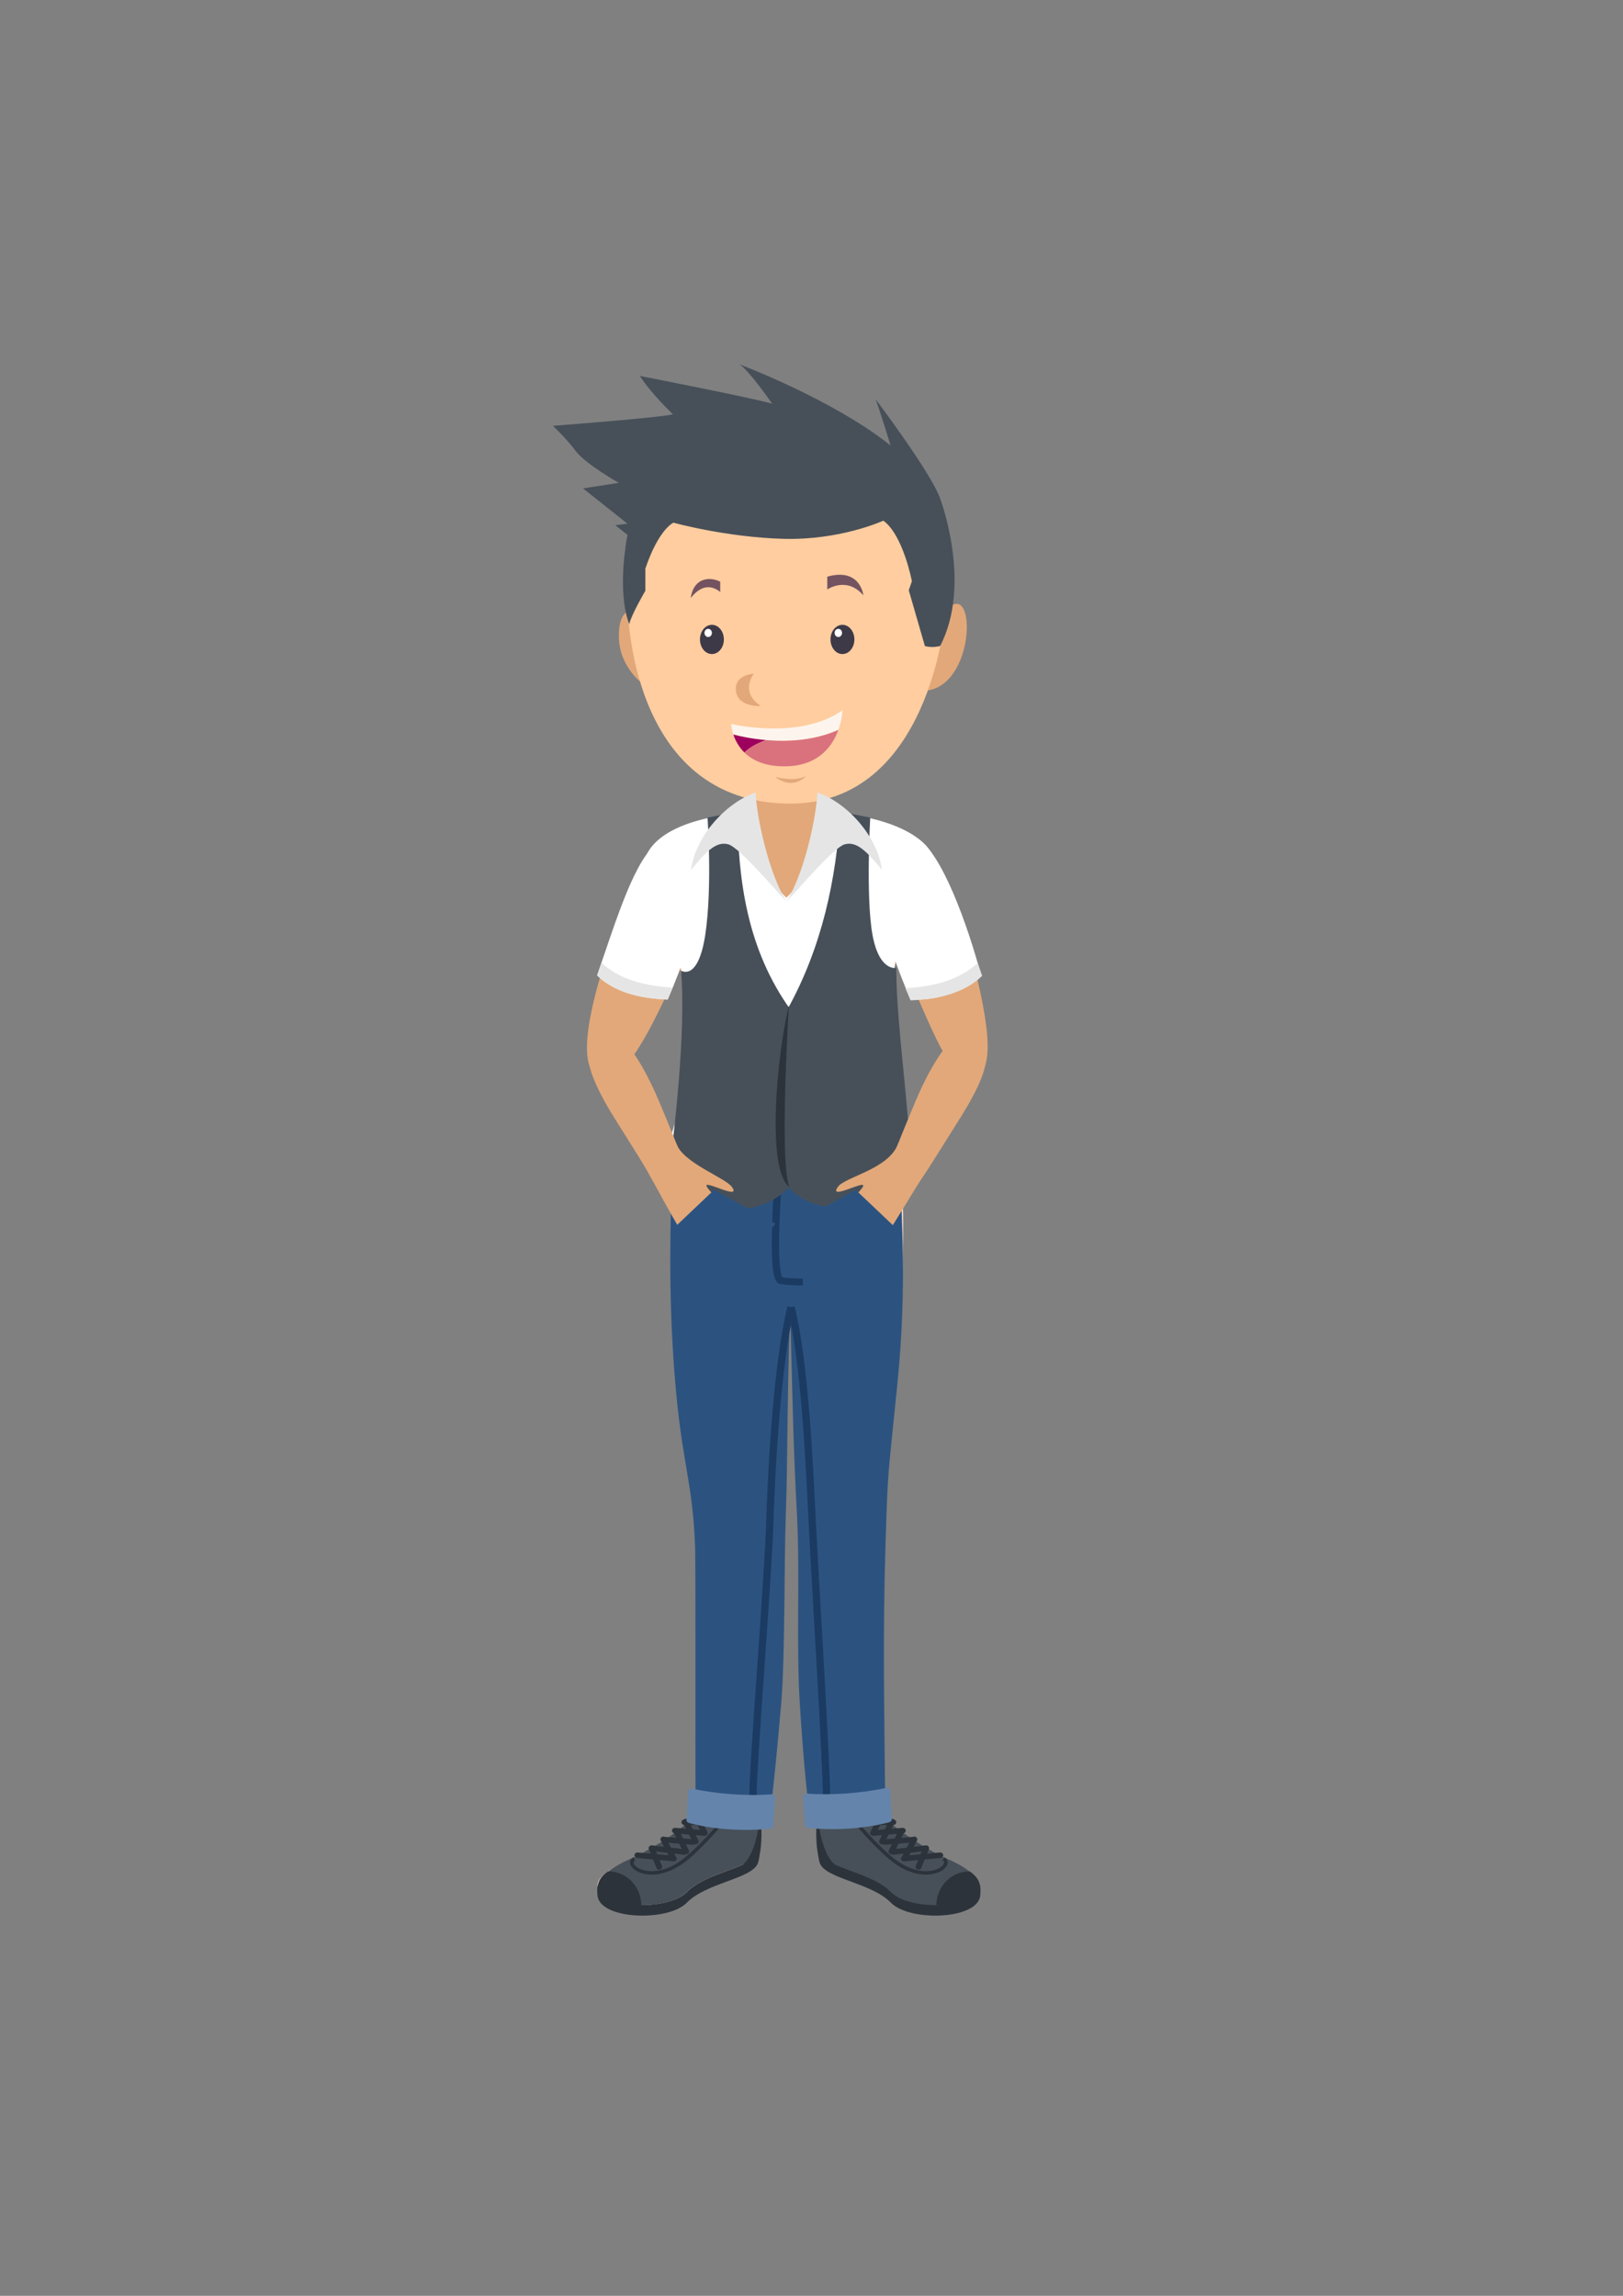 <?xml version="1.0" encoding="UTF-8" standalone="no"?>
<!-- Created with Inkscape (http://www.inkscape.org/) -->

<svg
   xmlns:dc="http://purl.org/dc/elements/1.1/"
   xmlns:cc="http://creativecommons.org/ns#"
   xmlns:rdf="http://www.w3.org/1999/02/22-rdf-syntax-ns#"
   xmlns:svg="http://www.w3.org/2000/svg"
   xmlns="http://www.w3.org/2000/svg"
   xmlns:sodipodi="http://sodipodi.sourceforge.net/DTD/sodipodi-0.dtd"
   xmlns:inkscape="http://www.inkscape.org/namespaces/inkscape"
   width="210mm"
   height="297mm"
   viewBox="0 0 210 297"
   version="1.1"
   id="svg14623"
   inkscape:version="0.92.2 (5c3e80d, 2017-08-06)"
   sodipodi:docname="guide.svg">
  <rect x="0" y="0" width="210" height="297" fill="#808080" stroke="none"/>
  <defs
     id="defs14617" />
  <sodipodi:namedview
     id="base"
     pagecolor="#ffffff"
     bordercolor="#666666"
     borderopacity="1.0"
     inkscape:pageopacity="0.0"
     inkscape:pageshadow="2"
     inkscape:zoom="0.35"
     inkscape:cx="11.428571"
     inkscape:cy="560"
     inkscape:document-units="mm"
     inkscape:current-layer="layer1"
     showgrid="false"
     inkscape:window-width="1440"
     inkscape:window-height="837"
     inkscape:window-x="-8"
     inkscape:window-y="-8"
     inkscape:window-maximized="1" />
  <g
     inkscape:label="Layer 1"
     inkscape:groupmode="layer"
     id="layer1">
    <g
       transform="matrix(0.395,0,0,-0.375,-62.791,297.831)"
       id="g14455">
      <g
         transform="matrix(1.002,0,0,0.869,406.683,519.391)"
         id="g4985">
        <path
           inkscape:connector-curvature="0"
           id="path4987"
           style="fill:#e2a879;fill-opacity:1;fill-rule:nonzero;stroke:none"
           d="m 0,0 v -8.859 c 0,0 9.461,-6.008 19.972,0 V 0 H 3.754 Z" />
      </g>
      <g
         transform="matrix(0.85,0,0,0.869,466.925,571.365)"
         id="g4989">
        <path
           inkscape:connector-curvature="0"
           id="path4991"
           style="fill:#e2a879;fill-opacity:1;fill-rule:nonzero;stroke:none"
           d="m 0,0 c 0,0 -1.275,15.912 6.133,16.712 7.408,0.802 5.545,-31.724 -10.942,-34.381 z" />
      </g>
      <g
         transform="matrix(0.85,0,0,0.869,364.631,583.278)"
         id="g4993">
        <path
           inkscape:connector-curvature="0"
           id="path4995"
           style="fill:#e2a879;fill-opacity:1;fill-rule:nonzero;stroke:none"
           d="m 0,0 c 0,0 -4,-1.201 -3.399,-11.413 0.6,-10.211 8.083,-16.396 8.083,-16.396 v 8.387 c 0,0 -0.676,10.813 -0.876,11.613 C 3.608,-7.008 0,0 0,0" />
      </g>
      <g
         transform="matrix(0.85,0,0,0.869,364.55,585.888)"
         id="g4997">
        <path
           inkscape:connector-curvature="0"
           id="path4999"
           style="fill:#ffcd9f;fill-opacity:1;fill-rule:nonzero;stroke:none"
           d="m 0,0 c 0,0 -0.149,-79.287 62.769,-79.287 53.459,0 59.465,73.881 59.465,73.881 0,0 -8.109,38.743 -8.109,40.545 0,1.802 -15.317,9.911 -17.12,10.511 -1.8,0.601 -45.949,-0.3 -48.051,0 -2.103,0.301 -24.928,-4.204 -28.532,-4.204 -3.604,0 -9.61,-1.802 -10.211,-3.003 C 9.61,37.241 0,0 0,0" />
      </g>
      <g
         style="fill:#475059;fill-opacity:1"
         transform="matrix(0.85,0,0,0.869,466.925,571.365)"
         id="g5001">
        <path
           inkscape:connector-curvature="0"
           id="path5003"
           style="fill:#475059;fill-opacity:1;fill-rule:nonzero;stroke:none"
           d="m 0,0 c 0,0 -3.078,-0.896 -5.881,0 l -6.207,22.119 1.203,3.603 c 0,0 -3.402,18.421 -11.011,24.027 0,0 -16.42,-7.809 -38.443,-7.208 -22.025,0.601 -42.448,6.407 -42.448,6.407 0,0 -5.605,-2.403 -10.811,-18.22 v -8.81 c 0,0 -5.393,-9.409 -6.2,-13.214 0,0 -4.986,10.836 -0.707,35.439 l -4.705,3.804 4.705,0.6 -17.12,14.027 13.754,2.191 c 0,0 -12.953,7.609 -16.557,12.614 -3.604,5.005 -8.809,10.011 -8.809,10.011 0,0 42.848,3.404 46.251,4.605 0,0 -8.26,8.008 -12.74,15.217 0,0 43.774,-8.81 50.982,-11.012 0,0 -9.01,13.414 -12.614,15.617 0,0 35.84,-13.816 58.264,-32.235 0,0 -4.207,14.215 -5.808,18.42 0,0 21.173,-28.833 24.902,-39.444 0,0 12.49,-33.826 0,-58.558" />
      </g>
      <g
         transform="matrix(0.85,0,0,0.869,396.081,573.627)"
         id="g5005">
        <path
           inkscape:connector-curvature="0"
           id="path5007"
           style="fill:#3e3947;fill-opacity:1;fill-rule:nonzero;stroke:none"
           d="m 0,0 c 0,-3.207 -2.062,-5.807 -4.605,-5.807 -2.543,0 -4.605,2.6 -4.605,5.807 0,3.207 2.062,5.806 4.605,5.806 C -2.062,5.806 0,3.207 0,0" />
      </g>
      <g
         transform="matrix(0.85,0,0,0.869,438.838,573.627)"
         id="g5009">
        <path
           inkscape:connector-curvature="0"
           id="path5011"
           style="fill:#3e3947;fill-opacity:1;fill-rule:nonzero;stroke:none"
           d="m 0,0 c 0,-3.207 -2.063,-5.807 -4.605,-5.807 -2.543,0 -4.604,2.6 -4.604,5.807 0,3.207 2.061,5.806 4.604,5.806 C -2.063,5.806 0,3.207 0,0" />
      </g>
      <g
         transform="matrix(0.85,0,0,0.869,394.89,589.99)"
         id="g5013">
        <path
           inkscape:connector-curvature="0"
           id="path5015"
           style="fill:#735360;fill-opacity:1;fill-rule:nonzero;stroke:none"
           d="m 0,0 c 0,0 -2.485,2.403 -5.681,1.802 -3.194,-0.6 -5.68,-4.204 -5.68,-4.204 0,0 0.473,6.907 6.391,7.508 0,0 2.13,0.4 4.97,-1.002 z" />
      </g>
      <g
         transform="matrix(0.85,0,0,0.869,429.951,595.283)"
         id="g5017">
        <path
           inkscape:connector-curvature="0"
           id="path5019"
           style="fill:#735360;fill-opacity:1;fill-rule:nonzero;stroke:none"
           d="m 0,0 v -5.105 c 0,0 7.408,5.405 13.916,-2.303 0,0 -1.102,11.112 -13.916,7.408" />
      </g>
      <g
         transform="matrix(0.85,0,0,0.869,405.891,561.79)"
         id="g5021">
        <path
           inkscape:connector-curvature="0"
           id="path5023"
           style="fill:#e2a879;fill-opacity:1;fill-rule:nonzero;stroke:none"
           d="m 0,0 c 0,0 -5.617,-7.107 2.693,-12.813 0,0 -8.532,-0.563 -9.516,5.605 C -7.925,-0.3 0,0 0,0" />
      </g>
      <g
         transform="matrix(0.85,0,0,0.869,398.483,544.478)"
         id="g5025">
        <path
           inkscape:connector-curvature="0"
           id="path5027"
           style="fill:#fdf5ed;fill-opacity:1;fill-rule:nonzero;stroke:none"
           d="m 0,0 c 0,0 0.066,-1.796 0.838,-4.211 6.239,-1.679 24.449,-5.484 40.47,1.849 1.488,4.242 1.588,7.768 1.588,7.768 C 26.126,-6.607 0,0 0,0" />
      </g>
      <g
         transform="matrix(0.85,0,0,0.869,399.196,540.818)"
         id="g5029">
        <path
           inkscape:connector-curvature="0"
           id="path5031"
           style="fill:#9e005d;fill-opacity:1;fill-rule:nonzero;stroke:none"
           d="m 0,0 c 0.692,-2.165 1.966,-4.824 4.263,-7.145 2.073,2.14 5.063,3.74 8.299,4.937 C 7.034,-1.713 2.531,-0.682 0,0" />
      </g>
      <g
         transform="matrix(0.85,0,0,0.869,416.704,529.862)"
         id="g5033">
        <path
           inkscape:connector-curvature="0"
           id="path5035"
           style="fill:#da727e;fill-opacity:1;fill-rule:nonzero;stroke:none"
           d="M 0,0 C 12.433,0.359 17.663,8.191 19.86,14.457 10.341,10.099 0.048,9.674 -8.048,10.399 -11.283,9.203 -14.273,7.603 -16.346,5.462 -13.213,2.297 -8.167,-0.235 0,0" />
      </g>
      <g
         transform="matrix(0.85,0,0,0.869,412.941,526.208)"
         id="g5037">
        <path
           inkscape:connector-curvature="0"
           id="path5039"
           style="fill:#e2a879;fill-opacity:1;fill-rule:nonzero;stroke:none"
           d="M 0,0 C 0,0 7.31,-2.202 11.915,0.401 11.915,0.401 7.009,-5.607 0,0" />
      </g>
      <g
         transform="matrix(0.85,0,0,0.869,392.168,575.873)"
         id="g5361">
        <path
           inkscape:connector-curvature="0"
           id="path5363"
           style="fill:#ffffff;fill-opacity:1;fill-rule:nonzero;stroke:none"
           d="m 0,0 c 0,-0.897 -0.644,-1.625 -1.437,-1.625 -0.794,0 -1.438,0.728 -1.438,1.625 0,0.897 0.644,1.625 1.438,1.625 C -0.644,1.625 0,0.897 0,0" />
      </g>
      <g
         transform="matrix(0.85,0,0,0.869,434.798,575.873)"
         id="g5365">
        <path
           inkscape:connector-curvature="0"
           id="path5367"
           style="fill:#ffffff;fill-opacity:1;fill-rule:nonzero;stroke:none"
           d="m 0,0 c 0,-0.897 -0.644,-1.625 -1.437,-1.625 -0.794,0 -1.438,0.728 -1.438,1.625 0,0.897 0.644,1.625 1.438,1.625 C -0.644,1.625 0,0.897 0,0" />
      </g>
      <g
         transform="translate(390.153,267.453)"
         id="g7231">
        <path
           inkscape:connector-curvature="0"
           id="path7233"
           style="fill:#f6d6ce;fill-opacity:1;fill-rule:evenodd;stroke:none"
           d="m 0,0 c 2.137,-27.179 -0.751,-115.668 11.458,-102.095 9.156,10.18 11.847,64.153 13.409,78.534 C 29.86,22.417 -6.191,78.71 0,0" />
      </g>
      <g
         transform="translate(444.179,267.453)"
         id="g7235">
        <path
           inkscape:connector-curvature="0"
           id="path7237"
           style="fill:#f6d6ce;fill-opacity:1;fill-rule:evenodd;stroke:none"
           d="m 0,0 c -2.137,-27.179 0.75,-115.668 -11.458,-102.095 -9.156,10.179 -8.347,63.716 -9.908,78.096 C -26.359,21.979 6.191,78.71 0,0" />
      </g>
      <g
         transform="translate(407.467,161.411)"
         id="g7243">
        <path
           inkscape:connector-curvature="0"
           id="path7245"
           style="fill:#2d333b;fill-opacity:1;fill-rule:evenodd;stroke:none"
           d="m 0,0 c 0.38,-4.239 0.553,-7.984 -0.302,-10.091 -2.163,-5.326 -16.844,-6.585 -23.258,-13.518 -5.973,-6.456 -27.523,-5.904 -29.153,1.994 -0.171,0.825 -0.337,3.71 0.232,4.564 1.727,2.59 6.881,3.22 12.338,5.63 2.307,1.018 8.031,6.443 14.574,11.218 0.119,0.088 0.239,0.177 0.358,0.266 1.357,0.047 2.613,-0.217 3.779,-0.839 3.045,-1.624 2.436,-3.653 5.886,-4.262 3.451,-0.609 11.773,-0.406 13.6,4.262 C -1.277,-0.537 -0.63,-0.276 0,0" />
      </g>
      <g
         transform="translate(406.911,184.368)"
         id="g7247">
        <path
           inkscape:connector-curvature="0"
           id="path7249"
           style="fill:#f6d6ce;fill-opacity:1;fill-rule:evenodd;stroke:none"
           d="m 0,0 c -2.282,-7.768 2.417,-24.051 0.254,-29.377 -2.163,-5.325 -16.844,-6.585 -23.259,-13.518 -5.972,-6.456 -27.522,-5.904 -29.152,1.995 -0.686,3.328 5.313,6.99 12.57,10.193 2.307,1.018 9.098,5.615 15.64,10.39 6.297,4.596 11.48,13.947 11.285,17.78 C -13.206,8.121 2.681,9.127 0,0" />
      </g>
      <g
         transform="translate(406.538,175.833)"
         id="g7251">
        <path
           inkscape:connector-curvature="0"
           id="path7253"
           style="fill:#475059;fill-opacity:1;fill-rule:evenodd;stroke:none"
           d="m 0,0 c 1.922,-6.119 1.482,-18.736 0.628,-20.842 -2.163,-5.325 -16.845,-6.586 -23.259,-13.518 -5.972,-6.456 -26.972,-5.984 -28.602,1.915 -0.686,3.328 4.408,7.069 11.665,10.272 1.387,0.612 14.469,7.935 20.68,15.271 1.431,1.69 0.22,4.736 -0.6,6.2 -1.252,2.235 10.872,4.698 11.157,0.934 0.072,-0.953 0.721,-2.52 0.656,-3.916 C 0.49,-4.687 -0.505,-1.759 0,0" />
      </g>
      <g
         transform="translate(399.401,172.059)"
         id="g7255">
        <path
           inkscape:connector-curvature="0"
           id="path7257"
           style="fill:none;stroke:#2d333b;stroke-width:1.2;stroke-linecap:butt;stroke-linejoin:miter;stroke-miterlimit:22.926;stroke-dasharray:none;stroke-opacity:1"
           d="m 0,0 c -1.512,-4.537 -12.07,-16.419 -16.872,-20.066 -10.903,-8.279 -19.336,-1.063 -15.755,1.006" />
      </g>
      <g
         transform="translate(383.753,155.49)"
         id="g7259">
        <path
           inkscape:connector-curvature="0"
           id="path7261"
           style="fill:none;stroke:#2d333b;stroke-width:1.92;stroke-linecap:round;stroke-linejoin:round;stroke-miterlimit:22.926;stroke-dasharray:none;stroke-opacity:1"
           d="M 0,0 -3.224,6.916" />
      </g>
      <g
         transform="translate(386.861,158.92)"
         id="g7263">
        <path
           inkscape:connector-curvature="0"
           id="path7265"
           style="fill:none;stroke:#2d333b;stroke-width:1.92;stroke-linecap:round;stroke-linejoin:round;stroke-miterlimit:22.926;stroke-dasharray:none;stroke-opacity:1"
           d="M 0,0 -3.224,6.916" />
      </g>
      <g
         transform="translate(389.824,161.887)"
         id="g7267">
        <path
           inkscape:connector-curvature="0"
           id="path7269"
           style="fill:none;stroke:#2d333b;stroke-width:1.92;stroke-linecap:round;stroke-linejoin:round;stroke-miterlimit:22.926;stroke-dasharray:none;stroke-opacity:1"
           d="M 0,0 -3.149,6.309" />
      </g>
      <g
         transform="translate(376.394,159.602)"
         id="g7271">
        <path
           inkscape:connector-curvature="0"
           id="path7273"
           style="fill:none;stroke:#2d333b;stroke-width:1.92;stroke-linecap:round;stroke-linejoin:round;stroke-miterlimit:22.926;stroke-dasharray:none;stroke-opacity:1"
           d="M 0,0 9.52,-0.841" />
      </g>
      <g
         transform="translate(380.05,162.699)"
         id="g7275">
        <path
           inkscape:connector-curvature="0"
           id="path7277"
           style="fill:none;stroke:#2d333b;stroke-width:1.92;stroke-linecap:round;stroke-linejoin:round;stroke-miterlimit:22.926;stroke-dasharray:none;stroke-opacity:1"
           d="M 0,0 9.52,-0.84" />
      </g>
      <g
         transform="translate(383.15,165.582)"
         id="g7279">
        <path
           inkscape:connector-curvature="0"
           id="path7281"
           style="fill:none;stroke:#2d333b;stroke-width:1.92;stroke-linecap:round;stroke-linejoin:round;stroke-miterlimit:22.926;stroke-dasharray:none;stroke-opacity:1"
           d="M 0,0 9.677,0.024" />
      </g>
      <g
         transform="translate(379.372,153.477)"
         id="g7283">
        <path
           inkscape:connector-curvature="0"
           id="path7285"
           style="fill:none;stroke:#2d333b;stroke-width:1.92;stroke-linecap:round;stroke-linejoin:round;stroke-miterlimit:22.926;stroke-dasharray:none;stroke-opacity:1"
           d="M 0,0 -3.106,6.206" />
      </g>
      <g
         transform="translate(372.486,156.642)"
         id="g7287">
        <path
           inkscape:connector-curvature="0"
           id="path7289"
           style="fill:none;stroke:#2d333b;stroke-width:1.92;stroke-linecap:round;stroke-linejoin:round;stroke-miterlimit:22.926;stroke-dasharray:none;stroke-opacity:1"
           d="M 0,0 10.586,-1.314" />
      </g>
      <g
         transform="translate(367.771,154.205)"
         id="g7291">
        <path
           inkscape:connector-curvature="0"
           id="path7293"
           style="fill:none;stroke:#2d333b;stroke-width:1.92;stroke-linecap:round;stroke-linejoin:round;stroke-miterlimit:22.926;stroke-dasharray:none;stroke-opacity:1"
           d="M 0,0 11.922,-1.157" />
      </g>
      <g
         transform="translate(374.892,150.176)"
         id="g7295">
        <path
           inkscape:connector-curvature="0"
           id="path7297"
           style="fill:none;stroke:#2d333b;stroke-width:1.92;stroke-linecap:round;stroke-linejoin:round;stroke-miterlimit:22.926;stroke-dasharray:none;stroke-opacity:1"
           d="M 0,0 -2.477,6.441" />
      </g>
      <g
         transform="translate(369.068,137.047)"
         id="g7299">
        <path
           inkscape:connector-curvature="0"
           id="path7301"
           style="fill:#2d333b;fill-opacity:1;fill-rule:evenodd;stroke:none"
           d="m 0,0 c -7.619,-0.895 -14.871,0.401 -14.314,6.42 0.157,1.694 0.988,3.416 3.314,5.149 0.089,0.003 0.177,0.004 0.266,0.004 C -4.891,11.573 -0.139,6.418 0,0" />
      </g>
      <g
         transform="translate(407.933,167.773)"
         id="g7303">
        <path
           inkscape:connector-curvature="0"
           id="path7305"
           style="fill:#2d333b;fill-opacity:1;fill-rule:evenodd;stroke:none"
           d="m 0,0 c 0.986,-5.594 0.21,-12.859 -0.367,-14.283 -0.651,-1.604 -2.755,-3.014 -5.196,-2.47 C -1.617,-13.194 -0.308,-3.719 0,0" />
      </g>
      <g
         transform="translate(427.274,161.411)"
         id="g7307">
        <path
           inkscape:connector-curvature="0"
           id="path7309"
           style="fill:#2d333b;fill-opacity:1;fill-rule:evenodd;stroke:none"
           d="m 0,0 c -0.38,-4.239 -0.553,-7.984 0.302,-10.091 2.163,-5.326 16.844,-6.585 23.259,-13.518 5.972,-6.456 27.522,-5.904 29.152,1.994 0.171,0.825 0.337,3.71 -0.232,4.564 -1.727,2.59 -6.881,3.22 -12.338,5.63 -2.307,1.018 -8.031,6.443 -14.574,11.218 C 25.45,-0.115 25.33,-0.026 25.211,0.063 23.854,0.11 22.598,-0.154 21.432,-0.776 18.387,-2.4 18.996,-4.429 15.546,-5.038 12.095,-5.647 3.773,-5.444 1.946,-0.776 1.277,-0.537 0.63,-0.276 0,0" />
      </g>
      <g
         transform="translate(428.204,175.833)"
         id="g7311">
        <path
           inkscape:connector-curvature="0"
           id="path7313"
           style="fill:#475059;fill-opacity:1;fill-rule:evenodd;stroke:none"
           d="m 0,0 c -1.922,-6.119 -1.482,-18.736 -0.627,-20.842 2.162,-5.325 16.844,-6.586 23.258,-13.518 5.972,-6.456 26.972,-5.984 28.601,1.915 0.687,3.328 -4.407,7.069 -11.664,10.272 -1.454,0.642 -15.764,8.66 -21.533,16.337 -1.001,1.332 0.708,5.331 1.065,6.607 C 19.813,3.315 8.035,3.712 7.281,0.466 7.065,-0.462 6.762,-2.249 7.675,-3.684 -0.49,-4.687 0.504,-1.759 0,0" />
      </g>
      <g
         transform="translate(435.341,172.059)"
         id="g7315">
        <path
           inkscape:connector-curvature="0"
           id="path7317"
           style="fill:none;stroke:#2d333b;stroke-width:1.2;stroke-linecap:butt;stroke-linejoin:miter;stroke-miterlimit:22.926;stroke-dasharray:none;stroke-opacity:1"
           d="m 0,0 c 1.512,-4.537 12.07,-16.419 16.872,-20.066 10.904,-8.279 19.336,-1.063 15.755,1.006" />
      </g>
      <g
         transform="translate(450.988,155.49)"
         id="g7319">
        <path
           inkscape:connector-curvature="0"
           id="path7321"
           style="fill:none;stroke:#2d333b;stroke-width:1.92;stroke-linecap:round;stroke-linejoin:round;stroke-miterlimit:22.926;stroke-dasharray:none;stroke-opacity:1"
           d="M 0,0 3.224,6.916" />
      </g>
      <g
         transform="translate(447.881,158.92)"
         id="g7323">
        <path
           inkscape:connector-curvature="0"
           id="path7325"
           style="fill:none;stroke:#2d333b;stroke-width:1.92;stroke-linecap:round;stroke-linejoin:round;stroke-miterlimit:22.926;stroke-dasharray:none;stroke-opacity:1"
           d="M 0,0 3.224,6.916" />
      </g>
      <g
         transform="translate(444.918,161.887)"
         id="g7327">
        <path
           inkscape:connector-curvature="0"
           id="path7329"
           style="fill:none;stroke:#2d333b;stroke-width:1.92;stroke-linecap:round;stroke-linejoin:round;stroke-miterlimit:22.926;stroke-dasharray:none;stroke-opacity:1"
           d="M 0,0 3.149,6.309" />
      </g>
      <g
         transform="translate(458.347,159.602)"
         id="g7331">
        <path
           inkscape:connector-curvature="0"
           id="path7333"
           style="fill:none;stroke:#2d333b;stroke-width:1.92;stroke-linecap:round;stroke-linejoin:round;stroke-miterlimit:22.926;stroke-dasharray:none;stroke-opacity:1"
           d="M 0,0 -9.52,-0.841" />
      </g>
      <g
         transform="translate(454.692,162.699)"
         id="g7335">
        <path
           inkscape:connector-curvature="0"
           id="path7337"
           style="fill:none;stroke:#2d333b;stroke-width:1.92;stroke-linecap:round;stroke-linejoin:round;stroke-miterlimit:22.926;stroke-dasharray:none;stroke-opacity:1"
           d="M 0,0 -9.52,-0.84" />
      </g>
      <g
         transform="translate(451.592,165.582)"
         id="g7339">
        <path
           inkscape:connector-curvature="0"
           id="path7341"
           style="fill:none;stroke:#2d333b;stroke-width:1.92;stroke-linecap:round;stroke-linejoin:round;stroke-miterlimit:22.926;stroke-dasharray:none;stroke-opacity:1"
           d="M 0,0 -9.678,0.024" />
      </g>
      <g
         transform="translate(455.37,153.477)"
         id="g7343">
        <path
           inkscape:connector-curvature="0"
           id="path7345"
           style="fill:none;stroke:#2d333b;stroke-width:1.92;stroke-linecap:round;stroke-linejoin:round;stroke-miterlimit:22.926;stroke-dasharray:none;stroke-opacity:1"
           d="M 0,0 3.106,6.206" />
      </g>
      <g
         transform="translate(462.256,156.642)"
         id="g7347">
        <path
           inkscape:connector-curvature="0"
           id="path7349"
           style="fill:none;stroke:#2d333b;stroke-width:1.92;stroke-linecap:round;stroke-linejoin:round;stroke-miterlimit:22.926;stroke-dasharray:none;stroke-opacity:1"
           d="M 0,0 -10.586,-1.314" />
      </g>
      <g
         transform="translate(466.971,154.205)"
         id="g7351">
        <path
           inkscape:connector-curvature="0"
           id="path7353"
           style="fill:none;stroke:#2d333b;stroke-width:1.92;stroke-linecap:round;stroke-linejoin:round;stroke-miterlimit:22.926;stroke-dasharray:none;stroke-opacity:1"
           d="M 0,0 -11.922,-1.157" />
      </g>
      <g
         transform="translate(459.85,150.176)"
         id="g7355">
        <path
           inkscape:connector-curvature="0"
           id="path7357"
           style="fill:none;stroke:#2d333b;stroke-width:1.92;stroke-linecap:round;stroke-linejoin:round;stroke-miterlimit:22.926;stroke-dasharray:none;stroke-opacity:1"
           d="M 0,0 2.477,6.441" />
      </g>
      <g
         transform="translate(465.673,137.047)"
         id="g7359">
        <path
           inkscape:connector-curvature="0"
           id="path7361"
           style="fill:#2d333b;fill-opacity:1;fill-rule:evenodd;stroke:none"
           d="M 0,0 C 7.619,-0.895 14.871,0.401 14.314,6.42 14.157,8.114 13.326,9.836 11,11.569 10.911,11.572 10.823,11.573 10.734,11.573 4.891,11.573 0.139,6.418 0,0" />
      </g>
      <g
         transform="translate(426.808,167.773)"
         id="g7363">
        <path
           inkscape:connector-curvature="0"
           id="path7365"
           style="fill:#2d333b;fill-opacity:1;fill-rule:evenodd;stroke:none"
           d="m 0,0 c -0.987,-5.594 -0.21,-12.859 0.367,-14.283 0.651,-1.604 2.754,-3.014 5.196,-2.47 C 1.618,-13.194 0.307,-3.719 0,0" />
      </g>
      <g
         style="fill:#e2a879;fill-opacity:1"
         transform="translate(476.009,469.278)"
         id="g7367">
        <path
           inkscape:connector-curvature="0"
           id="path7369"
           style="fill:#e2a879;fill-opacity:1;fill-rule:evenodd;stroke:none"
           d="M 0,0 C 6.567,-25.476 9.608,-44.513 1.982,-46.863 -5.644,-49.213 -12.26,-28.527 -20.75,-8.828 -45.805,49.312 -13.714,53.206 0,0" />
      </g>
      <g
         style="fill:#e2a879;fill-opacity:1"
         transform="translate(416.75,353.739)"
         id="g7371">
        <path
           inkscape:connector-curvature="0"
           id="path7373"
           style="fill:#e2a879;fill-opacity:1;fill-rule:evenodd;stroke:none"
           d="m 0,0 c -33.384,0 -41.444,33.258 -31.558,59.006 4.287,11.163 1.368,32.52 -4.723,51.012 -2.976,9.035 -8.329,15.771 -10.84,23.426 -11.812,35.997 105.702,33.544 95.089,1.197 C 45.333,126.614 39.222,119.246 36.083,109.572 30.099,91.134 27.917,69.904 32.101,59.005 42.824,31.078 36.898,0 0,0" />
      </g>
      <g
         transform="translate(379.22,374.291)"
         id="g7375">
        <path
           inkscape:connector-curvature="0"
           id="path7377"
           style="fill:#f6d6ce;fill-opacity:1;fill-rule:evenodd;stroke:none"
           d="m 0,0 c -0.289,-69.732 11.217,-102.924 22.977,-102.924 11.759,0 13.428,65.292 11.825,89.422 C 29.905,60.191 0.243,58.517 0,0" />
      </g>
      <g
         transform="translate(454.831,372.601)"
         id="g7379">
        <path
           inkscape:connector-curvature="0"
           id="path7381"
           style="fill:#f6d6ce;fill-opacity:1;fill-rule:evenodd;stroke:none"
           d="m 0,0 c -0.009,-67.776 -10.936,-101.234 -22.696,-101.234 -11.759,0 -13.427,65.292 -11.825,89.423 C -29.624,61.881 0.007,58.517 0,0" />
      </g>
      <g
         style="fill:#e2a879;fill-opacity:1"
         transform="translate(358.846,468.129)"
         id="g7383">
        <path
           inkscape:connector-curvature="0"
           id="path7385"
           style="fill:#e2a879;fill-opacity:1;fill-rule:evenodd;stroke:none"
           d="m 0,0 c -7.906,-24.327 -10.757,-43.364 -3.131,-45.714 7.627,-2.35 16.321,16.258 24.81,35.957 C 46.734,48.382 16.982,52.255 0,0" />
      </g>
      <g
         transform="translate(379.046,389.943)"
         id="g7387">
        <path
           inkscape:connector-curvature="0"
           id="path7389"
           style="fill:#2c5380;fill-opacity:1;fill-rule:evenodd;stroke:none"
           d="m 0,0 c -0.306,-14.977 -1.38,-39.696 0.917,-70.299 2.298,-30.603 5.921,-36.028 6.698,-59.257 0.211,-6.285 0.065,-74.332 0.124,-84.086 7.454,-2.069 17.711,-3.384 25.165,-1.507 0.645,6.023 1.63,15.912 2.922,31.837 1.291,15.924 0.894,48.308 1.555,67.024 0.551,15.635 0.241,30.007 1.334,70.096 0.896,-34.898 1.008,-47.571 2.258,-72.03 1.038,-20.321 -0.266,-44.7 0.916,-64.912 1.183,-20.213 2.45,-31.634 2.45,-31.634 8.166,-1.282 17.333,-1.124 25.5,1.541 -0.237,28.782 -0.796,53.046 0.176,85.538 0.779,26.01 0.667,21.036 3.877,54.708 C 77.103,-39.309 75.115,-14.977 74.809,0 64.663,11.77 10.147,11.77 0,0" />
      </g>
      <g
         transform="translate(418.089,343.308)"
         id="g7391">
        <path
           inkscape:connector-curvature="0"
           id="path7393"
           style="fill:none;stroke:#1b3b63;stroke-width:2.4;stroke-linecap:butt;stroke-linejoin:miter;stroke-miterlimit:22.926;stroke-dasharray:none;stroke-opacity:1"
           d="m 0,0 c 4.523,-19.134 5.982,-53.913 6.958,-74.449 0.975,-20.537 4.681,-83.499 4.681,-94.979" />
      </g>
      <g
         transform="translate(413.62,383.119)"
         id="g7395">
        <path
           inkscape:connector-curvature="0"
           id="path7397"
           style="fill:none;stroke:#1b3b63;stroke-width:2.4;stroke-linecap:butt;stroke-linejoin:miter;stroke-miterlimit:22.926;stroke-dasharray:none;stroke-opacity:1"
           d="m 0,0 c -0.299,-5.118 -1.794,-30.241 1.196,-30.707 2.989,-0.465 7.173,-0.465 7.173,-0.465" />
      </g>
      <g
         transform="translate(418.089,343.308)"
         id="g7399">
        <path
           inkscape:connector-curvature="0"
           id="path7401"
           style="fill:none;stroke:#1b3b63;stroke-width:2.4;stroke-linecap:butt;stroke-linejoin:miter;stroke-miterlimit:22.926;stroke-dasharray:none;stroke-opacity:1"
           d="m 0,0 c -4.523,-19.134 -6.42,-55.663 -6.958,-74.449 -0.538,-18.786 -5.535,-83.285 -5.535,-94.766" />
      </g>
      <g
         transform="translate(385.475,177.194)"
         id="g7403">
        <path
           inkscape:connector-curvature="0"
           id="path7405"
           style="fill:#6484ac;fill-opacity:1;fill-rule:evenodd;stroke:none"
           d="m 0,0 c 8.382,-1.871 18.275,-2.668 26.494,-1.947 0.529,0.046 0.934,-0.548 0.898,-1.129 -0.201,-3.26 -0.402,-6.52 -0.604,-9.78 -0.035,-0.581 -0.5,-0.929 -1.028,-0.985 -8.401,-0.899 -18.289,-0.325 -26.494,1.947 -0.515,0.143 -0.934,0.548 -0.898,1.129 0.201,3.26 0.402,6.52 0.604,9.779 C -0.992,-0.404 -0.52,0.116 0,0" />
      </g>
      <g
         transform="translate(480.352,457.713)"
         id="g7407">
        <path
           inkscape:connector-curvature="0"
           id="path7409"
           style="fill:#ffffff;fill-opacity:1;fill-rule:evenodd;stroke:none"
           d="m 0,0 c -7.02,-6.194 -14.773,-8.718 -23.112,-8.322 -18.69,45.311 -9.842,62.635 1.992,55.754 C -12.948,42.68 -4.318,17.096 0,0" />
      </g>
      <g
         transform="translate(376.597,393.049)"
         id="g7415">
        <path
           inkscape:connector-curvature="0"
           id="path7417"
           style="fill:#ffffff;fill-opacity:1;fill-rule:evenodd;stroke:none"
           d="M 0,0 C 0.583,4.689 5.368,20.369 6.928,24.885 10.382,34.888 9.374,52.93 4.996,68.49 2.037,79.01 -3.39,86.92 -6.478,96.092 c -3.74,14.435 10.524,22.903 33.025,24.71 1.686,-6.407 5.455,-21.54 13.415,-29.322 7.432,7.367 12.955,22.285 14.488,29.447 23,-1.884 37.603,-11.03 34.161,-23.669 C 86.488,89.46 81.368,90.036 78.282,80.812 72.208,62.661 75.374,39.421 76.268,25.817 76.615,20.523 80.377,4.927 80.943,-0.029 62.129,-10.796 22.153,-8.986 0,0" />
      </g>
      <g
         transform="translate(400.508,514.162)"
         id="g7495">
        <path
           inkscape:connector-curvature="0"
           id="path7497"
           style="fill:#475059;fill-opacity:1;fill-rule:evenodd;stroke:none"
           d="m 0,0 c 0.218,-24.173 3.354,-47.617 17.421,-68.328 l 0.014,-60.481 c -9.391,-12.057 -30.789,-10.46 -40.633,-1.623 2.445,18.215 6.455,54.332 4.743,75.645 0,0 5.599,-3.97 7.945,12.433 2.347,16.403 0.73,40.368 0.73,40.368 z" />
      </g>
      <g
         transform="translate(434.243,514.162)"
         id="g7499">
        <path
           inkscape:connector-curvature="0"
           id="path7501"
           style="fill:#475059;fill-opacity:1;fill-rule:evenodd;stroke:none"
           d="m 0,0 c -1.34,-23.235 -5.974,-46.609 -17.421,-68.328 l -0.194,-60.481 c 9.391,-12.057 30.595,-8.903 40.438,-0.066 1.129,18.484 -4.602,53.716 -4.499,75.029 0,0 -5.599,-1.415 -7.814,11.492 -2.216,12.906 -0.73,40.368 -0.73,40.368 z" />
      </g>
      <g
         style="fill:#e2a879;fill-opacity:1"
         transform="translate(472.918,407.583)"
         id="g7503">
        <path
           inkscape:connector-curvature="0"
           id="path7505"
           style="fill:#e2a879;fill-opacity:1;fill-rule:evenodd;stroke:none"
           d="m 0,0 c -9.225,-15.326 -20.203,-35.434 -24.68,-32.187 -3.887,2.819 5.295,25.492 10.461,38.506 C -0.798,40.134 12.007,36.256 8.776,19.127 7.777,13.834 4.237,7.038 0,0" />
      </g>
      <g
         style="fill:#e2a879;fill-opacity:1"
         transform="translate(360.787,407.583)"
         id="g7507">
        <path
           inkscape:connector-curvature="0"
           id="path7509"
           style="fill:#e2a879;fill-opacity:1;fill-rule:evenodd;stroke:none"
           d="M 0,0 C 9.234,-15.32 20.203,-35.434 24.68,-32.187 28.567,-29.368 19.384,-6.695 14.219,6.319 0.536,40.797 -12.568,36.701 -8.655,18.722 -7.549,13.64 -3.944,6.544 0,0" />
      </g>
      <g
         style="fill:#e2a879;fill-opacity:1"
         transform="translate(368.613,394.467)"
         id="g7511">
        <path
           inkscape:connector-curvature="0"
           id="path7513"
           style="fill:#e2a879;fill-opacity:1;fill-rule:evenodd;stroke:none"
           d="m 0,0 c -3.291,5.505 10.42,9.459 11.995,5.026 2.338,-6.579 15.976,-11.554 18.115,-14.757 3.247,-4.866 -9.452,2.727 -8.275,0.203 1.514,-3.243 13.666,-12.736 15.176,-16.779 1.51,-4.042 -15.682,11.37 -11.559,5.606 4.122,-5.764 7.29,-8.004 7.052,-10.971 -0.175,-2.174 -12.36,13.388 -10.539,7.954 1.504,-4.489 3.835,-7.179 3.357,-9.643 -0.625,-3.213 -12.107,15.57 -10.994,11.734 0.873,-3.006 4.409,-6.586 4.011,-8.422 C 17.292,-34.875 5.185,-8.673 0,0" />
      </g>
      <g
         transform="translate(379.684,370.556)"
         id="g7515">
        <path
           inkscape:connector-curvature="0"
           id="path7517"
           style="fill:#2c5380;fill-opacity:1;fill-rule:evenodd;stroke:none"
           d="M 0,0 13.207,13.207 33.318,1.501 11.706,-25.214 Z" />
      </g>
      <g
         style="fill:#e2a879;fill-opacity:1"
         transform="translate(461.225,396.094)"
         id="g7519">
        <path
           inkscape:connector-curvature="0"
           id="path7521"
           style="fill:#e2a879;fill-opacity:1;fill-rule:evenodd;stroke:none"
           d="m 0,0 c -0.704,1.7 -6.944,6.779 -8.066,3.565 -3.093,-8.857 -17.372,-11.347 -19.759,-14.923 -3.247,-4.865 9.452,2.728 8.275,0.204 -1.514,-3.243 -13.666,-12.737 -15.176,-16.779 -1.51,-4.043 15.682,11.37 11.559,5.606 -4.122,-5.764 -7.289,-8.004 -7.051,-10.972 0.174,-2.173 12.359,13.389 10.538,7.955 -1.504,-4.49 -3.835,-7.18 -3.357,-9.644 0.625,-3.213 12.107,15.571 10.994,11.735 -0.872,-3.007 -4.41,-6.587 -4.011,-8.422 0.888,-4.095 11.566,17.206 18.211,27.243 C 3.307,-2.694 0.587,-1.414 0,0" />
      </g>
      <g
         transform="translate(452.439,370.556)"
         id="g7523">
        <path
           inkscape:connector-curvature="0"
           id="path7525"
           style="fill:#2c5380;fill-opacity:1;fill-rule:evenodd;stroke:none"
           d="M 0,0 -13.207,13.207 -33.318,1.501 -11.706,-25.214 Z" />
      </g>
      <g
         transform="translate(354.563,457.713)"
         id="g7527">
        <path
           inkscape:connector-curvature="0"
           id="path7529"
           style="fill:#ffffff;fill-opacity:1;fill-rule:evenodd;stroke:none"
           d="M 0,0 C 5.542,-5.656 13.614,-7.938 23.112,-8.322 43.063,40.046 32.837,56.688 19.836,45.905 12.246,39.61 6.842,21.037 0,0" />
      </g>
      <g
         transform="translate(449.457,177.456)"
         id="g7531">
        <path
           inkscape:connector-curvature="0"
           id="path7533"
           style="fill:#6484ac;fill-opacity:1;fill-rule:evenodd;stroke:none"
           d="m 0,0 c -8.382,-1.871 -18.275,-2.668 -26.494,-1.947 -0.529,0.046 -0.934,-0.548 -0.898,-1.129 0.201,-3.26 0.402,-6.52 0.604,-9.78 0.035,-0.581 0.5,-0.929 1.028,-0.985 8.401,-0.899 18.289,-0.325 26.494,1.947 0.515,0.143 0.934,0.548 0.898,1.129 -0.201,3.26 -0.402,6.52 -0.604,9.779 C 0.992,-0.404 0.52,0.116 0,0" />
      </g>
      <g
         transform="translate(417.545,384.752)"
         id="g7535">
        <path
           inkscape:connector-curvature="0"
           id="path7537"
           style="fill:#2d333b;fill-opacity:1;fill-rule:evenodd;stroke:none"
           d="M 0,0 C -7.733,5.973 -3.963,46.36 -0.162,62.666 -1.009,46.925 -2.852,7.158 0,0" />
      </g>
      <path
         inkscape:connector-curvature="0"
         id="path7541"
         style="fill:#e5e5e5;fill-opacity:1;fill-rule:evenodd;stroke:none;stroke-width:1"
         d="m 416.598,483.185 c 5.966,10.046 9.882,29.759 10.102,37.661 C 437.315,516.893 446.65,504.82 447.858,494.116 c -4.582,5.85 -8.095,10.114 -12.27,8.8 -3.557,-1.119 -14.851,-15.111 -18.99,-19.731" />
      <g
         transform="translate(416.598,483.185)"
         id="g7543">
        <path
           inkscape:connector-curvature="0"
           id="path7545"
           style="fill:#e5e5e5;fill-opacity:1;fill-rule:evenodd;stroke:none"
           d="m 0,0 c -5.966,10.046 -9.882,29.759 -10.102,37.661 -10.615,-3.953 -19.95,-16.026 -21.158,-26.73 4.582,5.85 8.095,10.114 12.27,8.8 C -15.433,18.612 -4.139,4.62 0,0" />
      </g>
      <g
         transform="translate(354.563,457.713)"
         id="g7547">
        <path
           inkscape:connector-curvature="0"
           id="path7549"
           style="fill:#e5e5e5;fill-opacity:1;fill-rule:evenodd;stroke:none"
           d="m 0,0 c 5.542,-5.656 13.614,-7.938 23.112,-8.322 0.578,1.403 1.129,2.777 1.658,4.127 C 15.257,-3.64 7.146,-1.217 1.42,4.386 0.952,2.938 0.48,1.475 0,0" />
      </g>
      <g
         transform="translate(480.685,457.563)"
         id="g7551">
        <path
           inkscape:connector-curvature="0"
           id="path7553"
           style="fill:#e5e5e5;fill-opacity:1;fill-rule:evenodd;stroke:none"
           d="m 0,0 c -5.622,-5.738 -13.811,-8.053 -23.446,-8.442 -0.587,1.423 -1.146,2.817 -1.682,4.186 9.65,0.564 17.879,3.021 23.688,8.705 C -0.966,2.981 -0.487,1.497 0,0" />
      </g>
    </g>
  </g>
</svg>
